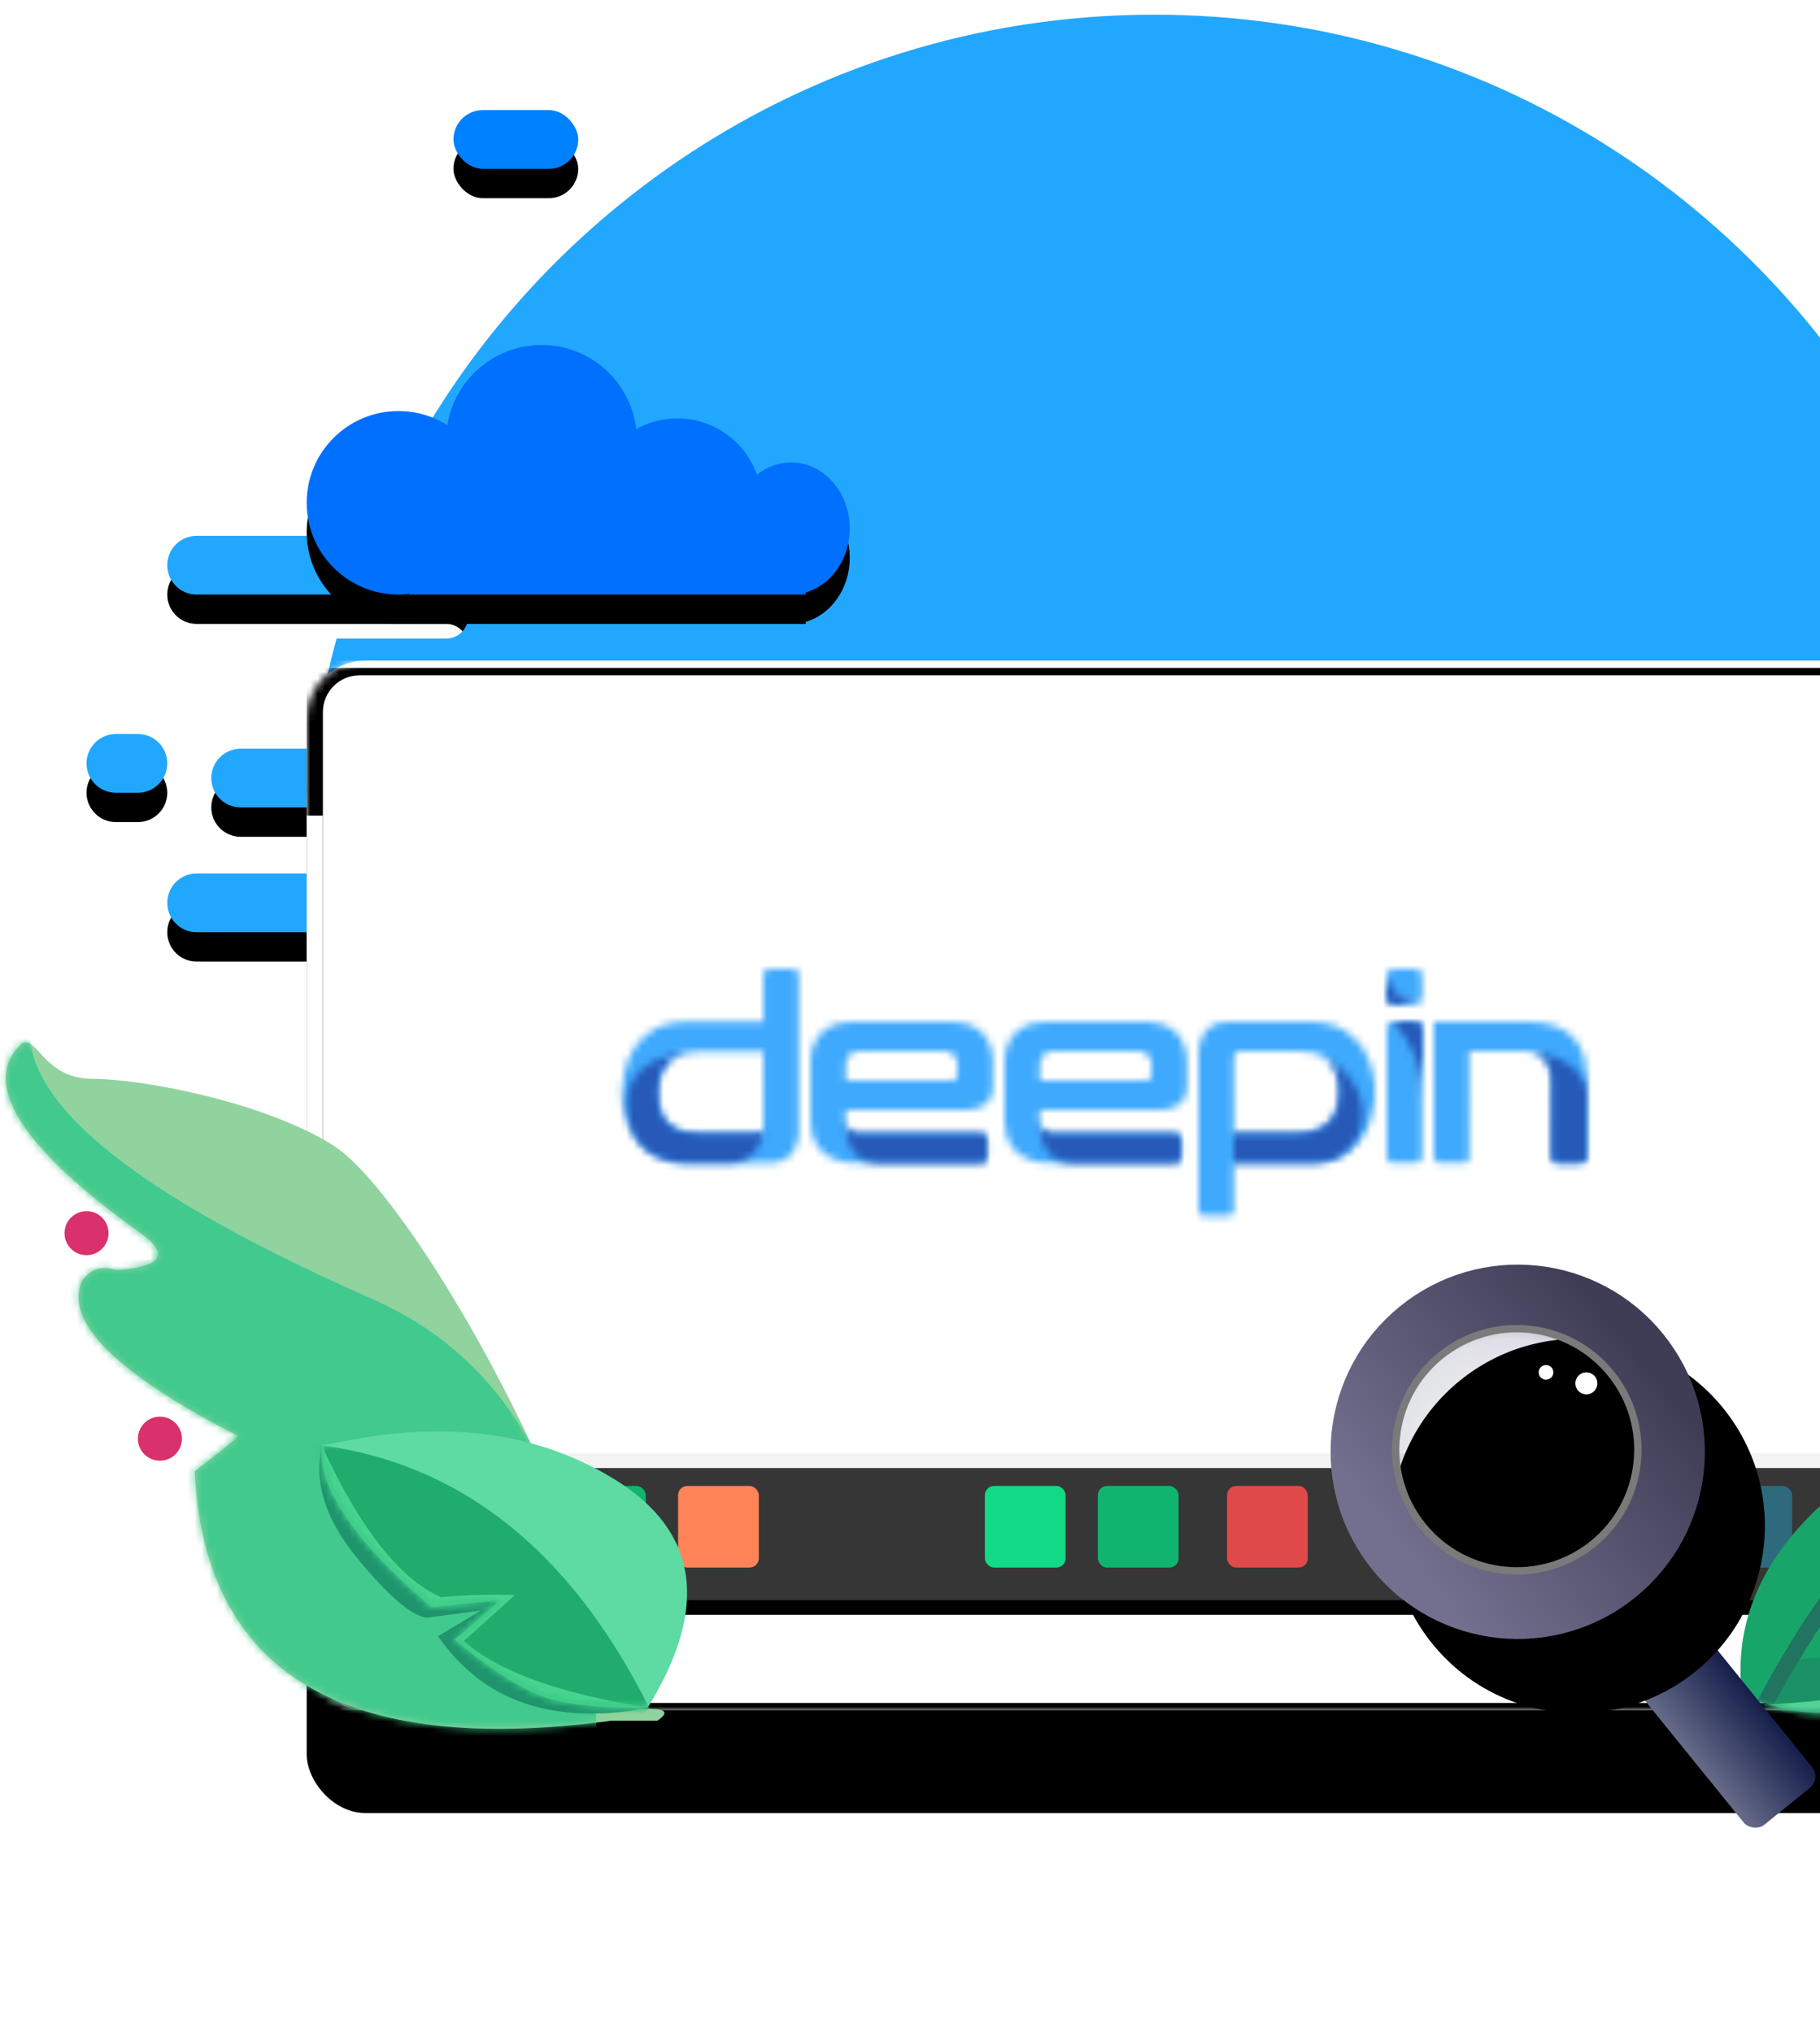 <?xml version="1.0" encoding="UTF-8"?>
<svg width="248px" height="277px" viewBox="0 0 248 277" version="1.1" xmlns="http://www.w3.org/2000/svg" xmlns:xlink="http://www.w3.org/1999/xlink">
    <!-- Generator: Sketch 58 (84663) - https://sketch.com -->
    <title>dcc_Home detection image_dark-300px</title>
    <desc>Created with Sketch.</desc>
    <defs>
        <path d="M256.79,64 L256.791,63.826 C256.309,63.94 255.807,64 255.29,64 C251.7,64 248.79,61.09 248.79,57.5 C248.79,53.91 251.7,51 255.29,51 C256.606,51 257.83,51.391 258.853,52.063 C259.311,48.64 262.242,46 265.79,46 C269.109,46 271.889,48.31 272.609,51.41 C273.284,51.145 274.02,51 274.79,51 C277.712,51 280.147,53.089 280.681,55.855 C281.413,54.724 282.534,54 283.79,54 C285.999,54 287.79,56.239 287.79,59 C287.79,61.33 286.516,63.287 284.791,63.842 L284.79,64 L283.79,64 L283.79,64 L256.79,64 Z" id="path-1"></path>
        <filter x="-28.2%" y="-38.9%" width="156.4%" height="222.2%" filterUnits="objectBoundingBox" id="filter-2">
            <feOffset dx="0" dy="4" in="SourceAlpha" result="shadowOffsetOuter1"></feOffset>
            <feGaussianBlur stdDeviation="3" in="shadowOffsetOuter1" result="shadowBlurOuter1"></feGaussianBlur>
            <feColorMatrix values="0 0 0 0 0.173   0 0 0 0 0.655   0 0 0 0 0.973  0 0 0 0.4 0" type="matrix" in="shadowBlurOuter1"></feColorMatrix>
        </filter>
        <path d="M157.29,29 C202.174,29 241.078,54.602 260.195,91.999 L277.79,92 C279.999,92 281.79,93.791 281.79,96 C281.79,98.209 279.999,100 277.79,100 L263.906,99.999 L263.905,100 L259.79,100 C258.192,100 256.886,101.249 256.795,102.824 L256.79,103 C256.79,104.598 258.039,105.904 259.614,105.995 L259.79,106 L293.79,106 C295.999,106 297.79,107.791 297.79,110 C297.79,112.209 295.999,114 293.79,114 L259.79,114 C258.133,114 256.79,115.343 256.79,117 C256.79,118.598 258.039,119.904 259.614,119.995 L259.79,120 L270.186,120 C270.685,122.308 271.115,124.643 271.473,127 L277.79,127 C279.999,127 281.79,128.791 281.79,131 C281.79,133.209 279.999,135 277.79,135 L272.405,135 C272.593,137.315 272.714,139.649 272.764,142.001 L296.79,142 C298.999,142 300.79,143.791 300.79,146 C300.79,148.209 298.999,150 296.79,150 L272.661,150.001 C269.79,211.235 219.235,260 157.29,260 C96.7,260 47.007,213.345 42.175,154.001 L26.79,154 C24.581,154 22.79,152.209 22.79,150 C22.79,147.791 24.581,146 26.79,146 L41.8,146.001 C41.793,145.501 41.79,145.001 41.79,144.5 C41.79,141.981 41.871,139.48 42.03,137.001 L32.79,137 C30.581,137 28.79,135.209 28.79,133 C28.79,130.791 30.581,129 32.79,129 L60.79,129 C62.447,129 63.79,127.657 63.79,126 C63.79,124.343 62.447,123 60.79,123 L60.79,123 L43.788,123 C44.361,119.956 45.053,116.955 45.86,114.001 L60.79,114 C62.447,114 63.79,112.657 63.79,111 C63.79,109.402 62.541,108.096 60.966,108.005 L60.79,108 L26.79,108 C24.581,108 22.79,106.209 22.79,104 C22.79,101.791 24.581,100 26.79,100 L50.674,100 C68.099,58.302 109.273,29 157.29,29 Z M18.79,127 C20.999,127 22.79,128.791 22.79,131 C22.79,133.209 20.999,135 18.79,135 L15.79,135 C13.581,135 11.79,133.209 11.79,131 C11.79,128.791 13.581,127 15.79,127 L18.79,127 Z" id="path-3"></path>
        <filter x="-3.8%" y="-3.0%" width="107.6%" height="109.5%" filterUnits="objectBoundingBox" id="filter-4">
            <feOffset dx="0" dy="4" in="SourceAlpha" result="shadowOffsetOuter1"></feOffset>
            <feGaussianBlur stdDeviation="3" in="shadowOffsetOuter1" result="shadowBlurOuter1"></feGaussianBlur>
            <feColorMatrix values="0 0 0 0 0.173   0 0 0 0 0.655   0 0 0 0 0.973  0 0 0 0.4 0" type="matrix" in="shadowBlurOuter1"></feColorMatrix>
        </filter>
        <rect id="path-5" x="61.79" y="42" width="17" height="8" rx="4"></rect>
        <filter x="-64.7%" y="-87.5%" width="229.4%" height="375.0%" filterUnits="objectBoundingBox" id="filter-6">
            <feOffset dx="0" dy="4" in="SourceAlpha" result="shadowOffsetOuter1"></feOffset>
            <feGaussianBlur stdDeviation="3" in="shadowOffsetOuter1" result="shadowBlurOuter1"></feGaussianBlur>
            <feColorMatrix values="0 0 0 0 0.173   0 0 0 0 0.655   0 0 0 0 0.973  0 0 0 0.4 0" type="matrix" in="shadowBlurOuter1"></feColorMatrix>
        </filter>
        <path d="M14.352,118.303 C28.119,108.052 38.587,95.288 45.754,80.011 C56.506,57.097 49.655,8.538 55.754,0.01 C51.786,-0.086 29.251,6.011 20.503,35.011 C14.671,54.345 7.836,77.581 3.55271368e-15,104.72 L14.352,118.303 Z" id="path-7"></path>
        <rect id="path-9" x="0" y="0" width="231" height="143" rx="8"></rect>
        <filter x="-22.5%" y="-26.6%" width="145.0%" height="172.7%" filterUnits="objectBoundingBox" id="filter-11">
            <feOffset dx="0" dy="14" in="SourceAlpha" result="shadowOffsetOuter1"></feOffset>
            <feGaussianBlur stdDeviation="15" in="shadowOffsetOuter1" result="shadowBlurOuter1"></feGaussianBlur>
            <feColorMatrix values="0 0 0 0 0   0 0 0 0 0   0 0 0 0 0  0 0 0 0.19 0" type="matrix" in="shadowBlurOuter1"></feColorMatrix>
        </filter>
        <rect id="path-12" x="0" y="0" width="231" height="17.105"></rect>
        <filter x="-7.4%" y="-76.0%" width="114.7%" height="298.8%" filterUnits="objectBoundingBox" id="filter-13">
            <feOffset dx="0" dy="4" in="SourceAlpha" result="shadowOffsetOuter1"></feOffset>
            <feGaussianBlur stdDeviation="5" in="shadowOffsetOuter1" result="shadowBlurOuter1"></feGaussianBlur>
            <feComposite in="shadowBlurOuter1" in2="SourceAlpha" operator="out" result="shadowBlurOuter1"></feComposite>
            <feColorMatrix values="0 0 0 0 0   0 0 0 0 0   0 0 0 0 0  0 0 0 0.03 0" type="matrix" in="shadowBlurOuter1"></feColorMatrix>
        </filter>
        <filter x="-4.5%" y="-38.0%" width="109.1%" height="222.8%" filterUnits="objectBoundingBox" id="filter-14">
            <feOffset dx="0" dy="1" in="SourceAlpha" result="shadowOffsetInner1"></feOffset>
            <feComposite in="shadowOffsetInner1" in2="SourceAlpha" operator="arithmetic" k2="-1" k3="1" result="shadowInnerInner1"></feComposite>
            <feColorMatrix values="0 0 0 0 1   0 0 0 0 1   0 0 0 0 1  0 0 0 0.6 0" type="matrix" in="shadowInnerInner1"></feColorMatrix>
        </filter>
        <path d="M188,10 L188,11 L182,11 L182,10 L188,10 Z M188,8 L188,9 L182,9 L182,8 L188,8 Z M186,6 L186,7 L182,7 L182,6 L186,6 Z" id="path-15"></path>
        <filter x="-183.3%" y="-140.0%" width="466.7%" height="540.0%" filterUnits="objectBoundingBox" id="filter-16">
            <feOffset dx="0" dy="4" in="SourceAlpha" result="shadowOffsetOuter1"></feOffset>
            <feGaussianBlur stdDeviation="3" in="shadowOffsetOuter1" result="shadowBlurOuter1"></feGaussianBlur>
            <feColorMatrix values="0 0 0 0 0.626   0 0 0 0 0.626   0 0 0 0 0.626  0 0 0 0.4 0" type="matrix" in="shadowBlurOuter1"></feColorMatrix>
        </filter>
        <rect id="path-17" x="0" y="0" width="227" height="140" rx="5"></rect>
        <filter x="-3.3%" y="-3.2%" width="106.6%" height="110.7%" filterUnits="objectBoundingBox" id="filter-19">
            <feOffset dx="0" dy="3" in="SourceAlpha" result="shadowOffsetOuter1"></feOffset>
            <feGaussianBlur stdDeviation="2" in="shadowOffsetOuter1" result="shadowBlurOuter1"></feGaussianBlur>
            <feColorMatrix values="0 0 0 0 0   0 0 0 0 0   0 0 0 0 0  0 0 0 0.1 0" type="matrix" in="shadowBlurOuter1"></feColorMatrix>
        </filter>
        <rect id="path-20" x="0" y="0" width="209" height="20" rx="2.5"></rect>
        <filter x="-6.2%" y="-55.0%" width="112.4%" height="230.0%" filterUnits="objectBoundingBox" id="filter-21">
            <feOffset dx="0" dy="2" in="SourceAlpha" result="shadowOffsetOuter1"></feOffset>
            <feGaussianBlur stdDeviation="4" in="shadowOffsetOuter1" result="shadowBlurOuter1"></feGaussianBlur>
            <feComposite in="shadowBlurOuter1" in2="SourceAlpha" operator="out" result="shadowBlurOuter1"></feComposite>
            <feColorMatrix values="0 0 0 0 0   0 0 0 0 0   0 0 0 0 0  0 0 0 0.2 0" type="matrix" in="shadowBlurOuter1"></feColorMatrix>
        </filter>
        <path d="M2.456,35.5 C2.829,35.245 4.525,35.61 7.544,36.598 C12.072,38.079 28.238,38.575 35.634,26.274 C43.03,13.972 48.478,5.46 52.451,1.897 C56.425,-1.666 23.463,-0.841 12.474,9.869 C5.148,17.008 1.809,24.926 2.456,33.622 C0.819,34.621 -1.62003744e-12,35.247 -1.62003744e-12,35.5 C-1.62003744e-12,35.753 0.819,35.753 2.456,35.5 Z" id="path-22"></path>
        <path d="M83.362,261.413 C46.815,266.331 27.87,255.003 26.526,227.431 C29.817,224.933 31.8,223.341 32.477,222.654 C15.929,214.16 8.815,207.136 11.136,201.581 C12.276,199.888 13.85,199.372 15.857,200.034 C22.06,199.591 23.193,197.937 19.258,195.074 C13.355,190.778 -5.41,177.235 2.863,169.249 C4.913,167.689 5.887,173.975 12.573,173.975 C19.258,173.975 35.973,177.074 45.445,183.074 C54.918,189.074 76.752,225.875 83.362,253.856 C85.209,257.65 85.017,259.805 88.477,259.805 C90.784,259.805 91.154,260.341 89.586,261.413 L83.362,261.413 Z" id="path-24"></path>
        <path d="M45.329,37.639 C39.439,37.748 34.895,37.314 31.695,36.338 C28.495,35.361 24.274,32.708 19.031,28.38 L25.291,22.973 L15.875,23.957 C5.36,14.987 0.367,7.635 0.896,1.903 C5.646,1.203 23.716,-4.016 40.84,6.558 C52.256,13.607 53.752,23.968 45.329,37.639 Z" id="path-26"></path>
        <filter x="-50.9%" y="-30.5%" width="198.1%" height="159.8%" filterUnits="objectBoundingBox" id="filter-28">
            <feOffset dx="0" dy="2" in="SourceAlpha" result="shadowOffsetOuter1"></feOffset>
            <feGaussianBlur stdDeviation="5.5" in="shadowOffsetOuter1" result="shadowBlurOuter1"></feGaussianBlur>
            <feColorMatrix values="0 0 0 0 0   0 0 0 0 0   0 0 0 0 0  0 0 0 0.2 0" type="matrix" in="shadowBlurOuter1" result="shadowMatrixOuter1"></feColorMatrix>
            <feMerge>
                <feMergeNode in="shadowMatrixOuter1"></feMergeNode>
                <feMergeNode in="SourceGraphic"></feMergeNode>
            </feMerge>
        </filter>
        <linearGradient x1="50%" y1="-35.432%" x2="50%" y2="100%" id="linearGradient-29">
            <stop stop-color="#525878" offset="0%"></stop>
            <stop stop-color="#D8D8D8" offset="100%"></stop>
        </linearGradient>
        <linearGradient x1="0%" y1="44.914%" x2="100%" y2="44.914%" id="linearGradient-30">
            <stop stop-color="#666B88" offset="0%"></stop>
            <stop stop-color="#161E4B" offset="100%"></stop>
        </linearGradient>
        <radialGradient cx="50%" cy="50%" fx="50%" fy="50%" r="55.712%" gradientTransform="translate(0.5,0.5),scale(1,1),translate(-0.5,-0.5)" id="radialGradient-31">
            <stop stop-color="#01001F" stop-opacity="0.036" offset="0%"></stop>
            <stop stop-color="#000636" stop-opacity="0.219" offset="81.152%"></stop>
            <stop stop-color="#01003C" stop-opacity="0.688" offset="100%"></stop>
        </radialGradient>
        <ellipse id="path-32" cx="18.637" cy="18.369" rx="18.371" ry="18.369"></ellipse>
        <radialGradient cx="20.831%" cy="86.284%" fx="20.831%" fy="86.284%" r="74.767%" gradientTransform="translate(0.208,0.863),scale(0.898,1),rotate(-59.185),translate(-0.208,-0.863)" id="radialGradient-34">
            <stop stop-color="#AED6FA" stop-opacity="0.515" offset="0.037%"></stop>
            <stop stop-color="#B385FF" stop-opacity="0" offset="100%"></stop>
        </radialGradient>
        <linearGradient x1="0%" y1="50%" x2="100%" y2="50%" id="linearGradient-35">
            <stop stop-color="#73708F" offset="0%"></stop>
            <stop stop-color="#3F3D56" offset="100%"></stop>
        </linearGradient>
        <circle id="path-36" cx="25.506" cy="25.899" r="25.5"></circle>
        <filter x="-12.7%" y="-12.7%" width="125.5%" height="125.5%" filterUnits="objectBoundingBox" id="filter-37">
            <feOffset dx="0" dy="13" in="SourceAlpha" result="shadowOffsetInner1"></feOffset>
            <feComposite in="shadowOffsetInner1" in2="SourceAlpha" operator="arithmetic" k2="-1" k3="1" result="shadowInnerInner1"></feComposite>
            <feColorMatrix values="0 0 0 0 0.631   0 0 0 0 0.631   0 0 0 0 0.631  0 0 0 0.5 0" type="matrix" in="shadowInnerInner1"></feColorMatrix>
        </filter>
        <path d="M55.79,108 L55.79,107.911 C55.298,107.97 54.798,108 54.29,108 C47.387,108 41.79,102.404 41.79,95.5 C41.79,88.596 47.387,83 54.29,83 C56.741,83 59.026,83.705 60.956,84.924 C61.949,78.731 67.317,74 73.79,74 C80.445,74 85.932,79.001 86.699,85.45 C88.354,84.526 90.261,84 92.29,84 C97.301,84 101.564,87.205 103.139,91.677 C104.449,90.621 106.055,90 107.79,90 C112.208,90 115.79,94.029 115.79,99 C115.79,103.193 113.241,106.717 109.791,107.716 L109.79,108 L107.79,108 L107.79,108 L55.79,108 Z" id="path-38"></path>
        <filter x="-14.9%" y="-20.6%" width="129.7%" height="164.7%" filterUnits="objectBoundingBox" id="filter-39">
            <feOffset dx="0" dy="4" in="SourceAlpha" result="shadowOffsetOuter1"></feOffset>
            <feGaussianBlur stdDeviation="3" in="shadowOffsetOuter1" result="shadowBlurOuter1"></feGaussianBlur>
            <feColorMatrix values="0 0 0 0 0.173   0 0 0 0 0.655   0 0 0 0 0.973  0 0 0 0.4 0" type="matrix" in="shadowBlurOuter1"></feColorMatrix>
        </filter>
        <path d="M23.224,19.231 L5.634,19.205 C5.634,19.205 0.017,19.231 0.017,13.615 C0.017,9.652 0.015,8.575 0.015,5.563 C0.015,5.563 -0.401,0 5.737,0 L19.244,0 C25.274,0 24.84,5.638 24.84,5.638 L24.84,8.814 C24.84,8.814 25.29,12.019 20.84,12.019 L4.808,12.019 C4.808,12.019 4.787,13.547 4.808,13.649 C4.808,13.649 4.783,15.212 6.397,15.212 C7.416,15.212 23.237,15.224 23.237,15.224 C23.237,15.224 24.05,15.237 24.05,16.038 C24.05,16.318 24.054,18.139 24.055,18.417 C24.056,18.491 24.051,19.231 23.224,19.231 Z M19.244,8.024 C20.019,8.024 20.019,7.224 20.019,7.224 C20.019,6.628 20.029,6.246 20.032,5.622 C20.036,4.833 19.193,4.019 18.467,4.019 C17.661,4.019 7.201,4.016 6.423,4.019 C5.584,4.022 4.811,4.821 4.811,5.634 C4.811,5.95 4.808,8.026 4.808,8.026 C4.808,8.026 18.732,8.024 19.244,8.024 Z" id="path-40"></path>
        <path d="M24.03,0 C24.03,0 24.84,0 24.84,0.801 L24.84,22.449 C24.84,22.449 24.836,26.431 20.838,26.431 C17.61,26.431 17.397,26.414 9.771,26.421 C2.146,26.429 0.798,19.937 0.79,16.838 C0.783,13.74 2.111,7.209 9.651,7.212 C13.163,7.213 16.656,7.211 20.03,7.212 C20.03,7.212 20.033,0.892 20.033,0.826 C20.033,0 20.836,0 20.836,0 C21.179,0.001 23.687,0.001 24.03,0 Z M20.019,21.655 C20.019,20.943 20.016,11.245 20.016,11.245 C20.016,11.245 13.65,11.236 11.421,11.236 C9.192,11.236 5.619,11.924 5.622,16.889 C5.623,21.854 8.837,22.43 11.459,22.438 C14.079,22.446 18.345,22.436 19.218,22.436 C20.032,22.436 20.019,21.655 20.019,21.655 Z" id="path-42"></path>
        <path d="M4.006,4.808 L0.801,4.808 C0.359,4.808 0,4.449 0,4.006 L0,0.801 C0,0.359 0.359,0 0.801,0 L4.006,0 C4.449,0 4.808,0.359 4.808,0.801 L4.808,4.006 C4.808,4.449 4.449,4.808 4.006,4.808 Z" id="path-44"></path>
        <path d="M4.006,19.231 L0.801,19.231 C0.359,19.231 0,18.872 0,18.429 L0,0.801 C0,0.359 0.359,0 0.801,0 L4.006,0 C4.449,0 4.808,0.359 4.808,0.801 L4.808,18.429 C4.808,18.872 4.449,19.231 4.006,19.231 Z" id="path-46"></path>
        <path d="M12.821,0.006 C18.707,0.014 20.833,3.207 20.833,7.648 L20.833,18.43 C20.833,18.873 20.475,19.231 20.033,19.232 L16.829,19.233 C16.385,19.234 16.026,18.874 16.027,18.43 L16.05,8.013 C16.05,4.073 12.948,4.013 12.814,4.013 C10.669,4.013 4.807,4.019 4.807,4.019 L4.83,18.405 C4.83,18.405 4.862,19.371 3.758,19.214 C2.974,19.216 1.743,19.22 0.959,19.224 C0.232,19.317 0,18.78 0,18.417 L0,0.003 C0,0.003 6.934,-0.002 12.821,0.006 Z" id="path-48"></path>
        <path d="M19.216,10.478 C19.216,13.062 17.2,15.208 14.605,15.208 C13.104,15.204 13.615,15.2 8.97,15.204 C5.182,15.208 2.317,13.534 1.265,10.621 C-2.272,-0.267 10.62,0.018 10.62,0.018 C8.39,0.018 4.821,0.521 4.821,5.671 C4.821,10.636 8.036,11.212 10.658,11.22 C13.278,11.228 17.543,11.218 18.417,11.218 C19.119,11.218 19.206,10.637 19.216,10.478 Z" id="path-50"></path>
        <path d="M0.804,26.431 C0.804,26.431 -1.28345277e-09,26.431 -1.28345277e-09,25.63 L-1.28345277e-09,3.983 C-1.28345277e-09,3.983 -0.002,0 3.997,0 C7.224,0 7.432,0.017 15.058,0.01 C22.683,0.002 24.03,6.494 24.038,9.593 C24.046,12.692 22.718,19.223 15.177,19.22 C11.667,19.219 8.173,19.22 4.8,19.22 C4.8,19.22 4.796,25.539 4.796,25.605 C4.796,26.431 3.996,26.431 3.996,26.431 C3.653,26.43 1.147,26.43 0.804,26.431 Z M4.808,4.777 C4.808,5.488 4.812,15.187 4.812,15.187 C4.812,15.187 11.179,15.195 13.407,15.195 C15.637,15.195 19.209,14.507 19.207,9.542 C19.205,4.577 15.991,4.002 13.369,3.994 C10.748,3.986 6.483,3.995 5.61,3.995 C4.796,3.995 4.808,4.777 4.808,4.777 Z" id="path-52"></path>
        <path d="M19.231,1.603 C19.231,1.603 20.032,1.64 20.032,2.417 L20.032,4.808 C20.032,4.808 20.083,5.609 19.218,5.609 C18.353,5.609 5.292,5.608 5.292,5.608 C0.433,5.608 0.801,0.027 0.801,0.027 C0.801,0.027 0.791,1.591 2.442,1.591 C4.417,1.591 19.231,1.603 19.231,1.603 Z" id="path-54"></path>
        <path d="M23.224,19.231 L5.634,19.205 C5.634,19.205 0.017,19.231 0.017,13.615 C0.017,9.652 0.015,8.575 0.015,5.563 C0.015,5.563 -0.401,0 5.737,0 L19.244,0 C25.274,0 24.84,5.638 24.84,5.638 L24.84,8.814 C24.84,8.814 25.29,12.019 20.84,12.019 L4.808,12.019 C4.808,12.019 4.787,13.547 4.808,13.649 C4.808,13.649 4.783,15.212 6.397,15.212 C7.416,15.212 23.237,15.224 23.237,15.224 C23.237,15.224 24.05,15.237 24.05,16.038 C24.05,16.318 24.054,18.139 24.055,18.417 C24.056,18.491 24.051,19.231 23.224,19.231 Z M19.244,8.024 C20.019,8.024 20.019,7.224 20.019,7.224 C20.019,6.628 20.029,6.246 20.032,5.622 C20.036,4.833 19.193,4.019 18.467,4.019 C17.661,4.019 7.201,4.016 6.423,4.019 C5.584,4.022 4.811,4.821 4.811,5.634 C4.811,5.95 4.808,8.026 4.808,8.026 C4.808,8.026 18.732,8.024 19.244,8.024 Z" id="path-56"></path>
        <path d="M19.231,1.603 C19.231,1.603 20.032,1.64 20.032,2.417 L20.032,4.808 C20.032,4.808 20.082,5.609 19.218,5.609 C18.353,5.609 5.292,5.608 5.292,5.608 C0.433,5.608 0.801,0.027 0.801,0.027 C0.801,0.027 0.791,1.591 2.442,1.591 C4.417,1.591 19.231,1.603 19.231,1.603 Z" id="path-58"></path>
        <path d="M17.433,6.469 C17.771,8.304 17.619,11.474 14.006,13.783 C14.006,13.783 12.508,14.401 10.868,14.399 L10.871,14.393 C10.706,14.401 3.371,14.413 0,14.412 L0,2.404 L0.002,2.404 C0.003,5.609 0.005,10.379 0.005,10.379 C0.005,10.379 6.371,10.387 8.599,10.387 C10.829,10.387 14.401,9.7 14.399,4.734 C14.398,2.289 13.616,0.912 12.512,0.139 L12.573,0.128 C12.573,0.128 16.614,2.028 17.433,6.469 Z" id="path-60"></path>
        <path d="M3.205,0 C3.647,0 4.006,0.359 4.006,0.801 L4.006,10.478 C4.006,3.432 0,0 0,0 L3.205,0 Z" id="path-62"></path>
        <path d="M0.801,4.006 C0.359,4.006 0,3.647 0,3.205 L0,0.1 C0,0.1 0.536,3.486 4.282,3.95 C4.196,3.982 4.104,4.006 4.006,4.006 L0.801,4.006 Z" id="path-64"></path>
        <path d="M0.322,0.035 C0.322,0.035 8.013,0.714 8.013,5.913 L8.013,14.424 C8.013,14.866 7.655,15.224 7.212,15.225 L4.009,15.227 C3.565,15.228 3.206,14.868 3.207,14.424 L3.23,4.006 C3.23,0.776 1.147,0.155 0.322,0.035 Z" id="path-66"></path>
    </defs>
    <g id="高保真" stroke="none" stroke-width="1" fill="none" fill-rule="evenodd">
        <g id="高保真1备份-20" transform="translate(-692, -222)">
            <g id="dcc_Home-deepin-image_300px_dark" transform="translate(692, 195)">
                <g id="编组-68">
                    <rect id="矩形" fill="#FFFFFF" opacity="0" x="6.79" y="0" width="300" height="300"></rect>
                    <g id="形状结合备份-2" opacity="0.706">
                        <use fill="black" fill-opacity="1" filter="url(#filter-2)" xlink:href="#path-1"></use>
                        <use fill="#0081FF" fill-rule="evenodd" xlink:href="#path-1"></use>
                    </g>
                    <g id="形状结合">
                        <use fill="black" fill-opacity="1" filter="url(#filter-4)" xlink:href="#path-3"></use>
                        <use fill="#22A7FF" fill-rule="evenodd" xlink:href="#path-3"></use>
                    </g>
                    <g id="矩形备份-55">
                        <use fill="black" fill-opacity="1" filter="url(#filter-6)" xlink:href="#path-5"></use>
                        <use fill="#0081FF" fill-rule="evenodd" xlink:href="#path-5"></use>
                    </g>
                    <g id="编组-66" transform="translate(242.036, 130.989)">
                        <mask id="mask-8" fill="white">
                            <use xlink:href="#path-7"></use>
                        </mask>
                        <use id="路径-29" fill="#21AC6E" xlink:href="#path-7"></use>
                        <path d="M56.717,0.01 C54.271,-0.204 52.562,2.909 51.59,9.35 C50.13,19.011 53.108,57.511 44.167,75.882 C35.227,94.252 33.289,98.765 21.114,102.926 C12.997,105.7 17.069,112.926 33.33,124.604 L61.445,74.011 L56.717,0.01 Z" id="路径-30" fill="#51D093" mask="url(#mask-8)"></path>
                    </g>
                    <path d="M270.716,146.919 L272.79,146.426 C278.926,197.691 278.543,224.716 271.642,227.504 C264.741,230.291 259.656,227.79 256.388,220 L270.716,146.919 Z" id="路径-2" fill="#1B9265"></path>
                    <g id="编组-64" transform="translate(41.79, 117)">
                        <mask id="mask-10" fill="white">
                            <use xlink:href="#path-9"></use>
                        </mask>
                        <g id="矩形">
                            <use fill="black" fill-opacity="1" filter="url(#filter-11)" xlink:href="#path-9"></use>
                            <use fill="#F8F8F8" fill-rule="evenodd" xlink:href="#path-9"></use>
                        </g>
                        <g id="编组-63" mask="url(#mask-10)">
                            <rect id="矩形" fill="#FFFFFF" x="51" y="25" width="172.908" height="110.842" rx="8"></rect>
                            <rect id="矩形" fill="#FFFFFF" x="0" y="17.105" width="45.107" height="125.895"></rect>
                            <g id="矩形">
                                <use fill="black" fill-opacity="1" filter="url(#filter-13)" xlink:href="#path-12"></use>
                                <use fill-opacity="0.8" fill="#FFFFFF" fill-rule="evenodd" xlink:href="#path-12"></use>
                                <use fill="black" fill-opacity="1" filter="url(#filter-14)" xlink:href="#path-12"></use>
                            </g>
                            <g id="形状结合">
                                <use fill="black" fill-opacity="1" filter="url(#filter-16)" xlink:href="#path-15"></use>
                                <use fill="#D8D8D8" fill-rule="evenodd" xlink:href="#path-15"></use>
                            </g>
                            <circle id="椭圆形" fill="#EBF3DD" cx="138" cy="58" r="18"></circle>
                            <rect id="矩形" fill="#EBF3DD" x="113" y="88" width="49" height="6"></rect>
                            <rect id="矩形备份-47" fill="#EBF3DD" x="96" y="97" width="84" height="6"></rect>
                        </g>
                        <g id="Group" mask="url(#mask-10)">
                            <g transform="translate(2.21, 2)">
                                <mask id="mask-18" fill="white">
                                    <use xlink:href="#path-17"></use>
                                </mask>
                                <g id="Mask" stroke="none" fill="none">
                                    <use fill="black" fill-opacity="1" filter="url(#filter-19)" xlink:href="#path-17"></use>
                                    <use fill="#FFFFFF" fill-rule="evenodd" xlink:href="#path-17"></use>
                                </g>
                                <g id="编组-2" stroke="none" stroke-width="1" fill="none" fill-rule="evenodd" mask="url(#mask-18)">
                                    <g transform="translate(11, 106)">
                                        <g id="Rectangle" fill="none">
                                            <use fill="black" fill-opacity="1" filter="url(#filter-21)" xlink:href="#path-20"></use>
                                            <use fill-opacity="0.258" fill="#D2D2D2" fill-rule="evenodd" xlink:href="#path-20"></use>
                                        </g>
                                        <ellipse id="Oval" fill="#2876E8" fill-rule="evenodd" cx="9.9" cy="10" rx="5.5" ry="5.556"></ellipse>
                                        <rect id="Rectangle" fill="#11B46F" fill-rule="evenodd" x="22" y="4.444" width="11" height="11.111" rx="1.25"></rect>
                                        <rect id="Rectangle" fill="#11B46F" fill-rule="evenodd" x="94.6" y="4.444" width="11" height="11.111" rx="1.25"></rect>
                                        <rect id="Rectangle" fill-opacity="0.352" fill="#21CBFF" fill-rule="evenodd" x="178.2" y="4.444" width="11" height="11.111" rx="1.25"></rect>
                                        <rect id="Rectangle" fill="#13DA86" fill-rule="evenodd" x="79.2" y="4.444" width="11" height="11.111" rx="1.25"></rect>
                                        <rect id="Rectangle" fill-opacity="0.352" fill="#5A00FF" fill-rule="evenodd" x="162.8" y="4.444" width="11" height="11.111" rx="1.25"></rect>
                                        <rect id="Rectangle" fill="#FF8458" fill-rule="evenodd" x="37.4" y="4.444" width="11" height="11.111" rx="1.25"></rect>
                                        <rect id="Rectangle" fill="#E04A4A" fill-rule="evenodd" x="112.2" y="4.444" width="11" height="11.111" rx="1.25"></rect>
                                        <rect id="Rectangle" fill-opacity="0.352" fill="#000000" fill-rule="evenodd" x="193.6" y="4.444" width="11" height="11.111" rx="1.25"></rect>
                                    </g>
                                </g>
                            </g>
                        </g>
                    </g>
                    <g id="编组-65" transform="translate(234.79, 223)">
                        <mask id="mask-23" fill="white">
                            <use xlink:href="#path-22"></use>
                        </mask>
                        <use id="路径-25" fill="#18A56A" xlink:href="#path-22"></use>
                        <path d="M35.857,23.391 C27.11,27.692 19.642,29.842 13.453,29.842 C7.264,29.842 4.995,32.113 6.644,36.656 L20.99,41.793 L38.951,36.128 L35.857,23.391 Z" id="路径-28" fill="#1B9265" mask="url(#mask-23)"></path>
                        <path d="M4.17,36.656 C15.418,15.302 25.695,5.419 35,7.006 C31.525,9.096 23.716,5.529 6.644,36.656 C5.709,37.268 4.884,37.268 4.17,36.656 Z" id="路径-26" fill="#217460" mask="url(#mask-23)"></path>
                        <path d="M53,1.252 C50.449,2.262 48.229,4.125 46.34,6.841 C43.507,10.915 31.843,32.184 24.275,33.872 C16.708,35.56 8.446,36.163 6.033,36.163 C4.425,36.163 6.389,38.658 11.927,43.648 C39.018,42.15 52.637,41.011 52.782,40.231 C52.927,39.451 54.005,29.679 56.015,10.915 L53,1.252 Z" id="路径-27" fill="#53D297" mask="url(#mask-23)"></path>
                    </g>
                    <mask id="mask-25" fill="white">
                        <use xlink:href="#path-24"></use>
                    </mask>
                    <use id="路径-22" fill="#90D39F" xlink:href="#path-24"></use>
                    <path d="M4.114,166 C2.645,177 18.203,189.667 50.79,204 C83.377,218.333 89.877,263.001 70.29,338.003 C35.982,292.668 9.618,257 -8.802,231 C-27.222,205 -22.917,183.333 4.114,166 Z" id="路径-23" fill="#42C98D" mask="url(#mask-25)"></path>
                    <path d="M43.79,224.252 C42.782,229.089 44.419,234.107 48.701,239.305 C52.982,244.503 56.147,247.201 58.194,247.398 L65.57,246.391 L59.699,249.901 C65.852,258.849 75.437,262.1 88.456,259.656 C85.803,255.375 82.866,251.92 79.645,249.292 L64.343,237.875 L43.79,224.252 Z" id="路径-31" fill="#1F946D" mask="url(#mask-25)"></path>
                    <g id="编组-67" transform="translate(42.932, 222)">
                        <mask id="mask-27" fill="white">
                            <use xlink:href="#path-26"></use>
                        </mask>
                        <use id="路径-20" fill="#5EDAA3" xlink:href="#path-26"></use>
                        <path d="M45.524,37.656 C34.924,16.422 20.048,4.504 0.896,1.903 C-18.256,-0.699 -20.102,1.173 -4.642,7.518 L16.747,37.656 L37.836,46.182 L45.524,37.656 Z" id="路径-21" fill="#20AC6C" mask="url(#mask-27)"></path>
                        <path d="M0.896,1.903 C6.065,13.159 11.483,20.059 17.15,22.604 C20.346,22.292 23.707,22.19 27.235,22.297 L20.25,28.568 C24.885,32.71 33.31,35.74 45.524,37.656 C57.739,39.572 58.433,40.964 47.606,41.832 L17.15,36.711 L11.721,27.991 L3.613,14.857 L-1.966,3.178 L0.896,1.903 Z" id="路径-24" fill="#46D590" mask="url(#mask-27)"></path>
                    </g>
                    <circle id="椭圆形" fill="#D8316C" cx="21.79" cy="223" r="3"></circle>
                    <circle id="椭圆形备份-22" fill="#D8316C" cx="11.79" cy="195" r="3"></circle>
                    <g id="放大镜" filter="url(#filter-28)" transform="translate(216.253, 236.982) rotate(-39) translate(-216.253, -236.982) translate(189.253, 193.482)">
                        <rect id="矩形" fill="url(#linearGradient-29)" x="20.799" y="48.575" width="8" height="11"></rect>
                        <rect id="矩形" fill="url(#linearGradient-30)" x="19.481" y="54.711" width="12" height="32" rx="2"></rect>
                        <g id="编组-61" opacity="0.533" transform="translate(25.628, 26.845) rotate(60) translate(-25.628, -26.845) translate(6.628, 8.345)">
                            <mask id="mask-33" fill="white">
                                <use xlink:href="#path-32"></use>
                            </mask>
                            <use id="椭圆形备份-17" stroke="#979797" fill="url(#radialGradient-31)" fill-rule="nonzero" xlink:href="#path-32"></use>
                            <path d="M8.449,1.619 C8.248,1.284 8.388,1.723 8.171,2.045 C3.359,9.172 5.201,18.614 11.996,23.917 C18.79,29.219 28.488,28.318 34.296,22.091 C30.779,21.09 27.476,19.643 24.419,17.82 C17.876,13.918 12.454,8.291 8.449,1.619 Z" id="路径" fill="url(#radialGradient-34)" fill-rule="nonzero" style="mix-blend-mode: lighten;" mask="url(#mask-33)" transform="translate(19.885, 14.443) rotate(168) translate(-19.885, -14.443) "></path>
                            <ellipse id="椭圆形" fill="#FFFFFF" mask="url(#mask-33)" cx="22.434" cy="9.728" rx="1" ry="1"></ellipse>
                            <path d="M22.759,5.356 C21.913,4.669 21.904,4.102 23.497,3.49 C25.09,2.877 31.472,6.545 31.49,9.984 C24.234,3.206 23.604,6.043 22.759,5.356 Z" id="路径-3" mask="url(#mask-33)"></path>
                        </g>
                        <g id="编组-64" transform="translate(1.831, 0.182)">
                            <g id="椭圆形">
                                <use fill="black" fill-opacity="1" filter="url(#filter-37)" xlink:href="#path-36"></use>
                                <circle stroke="url(#linearGradient-35)" stroke-width="9" stroke-linejoin="square" cx="25.506" cy="25.899" r="21"></circle>
                            </g>
                            <circle id="椭圆形备份-22" stroke="#7A7A7A" cx="25.58" cy="25.602" r="16.5"></circle>
                            <circle id="椭圆形" fill="#FFFFFF" cx="35.314" cy="19.911" r="1"></circle>
                            <circle id="椭圆形备份-23" fill="#FFFFFF" cx="38.644" cy="24.538" r="1.5"></circle>
                        </g>
                    </g>
                    <g id="形状结合">
                        <use fill="black" fill-opacity="1" filter="url(#filter-39)" xlink:href="#path-38"></use>
                        <use fill="#0070FF" fill-rule="evenodd" xlink:href="#path-38"></use>
                    </g>
                </g>
                <g id="编组-2" transform="translate(84, 159)">
                    <g id="编组" transform="translate(26.442, 7.212)">
                        <mask id="mask-41" fill="white">
                            <use xlink:href="#path-40"></use>
                        </mask>
                        <g id="Clip-23"></g>
                        <polygon id="Fill-22" fill="#3EA9FD" mask="url(#mask-41)" points="-3.997 -4.006 28.859 -4.006 28.859 23.237 -3.997 23.237"></polygon>
                    </g>
                    <g id="编组">
                        <mask id="mask-43" fill="white">
                            <use xlink:href="#path-42"></use>
                        </mask>
                        <g id="Clip-25"></g>
                        <polygon id="Fill-24" fill="#3EA9FD" mask="url(#mask-43)" points="-3.216 -4.006 28.846 -4.006 28.846 30.438 -3.216 30.438"></polygon>
                    </g>
                    <g id="编组" transform="translate(104.968, 0)">
                        <mask id="mask-45" fill="white">
                            <use xlink:href="#path-44"></use>
                        </mask>
                        <g id="Clip-27"></g>
                        <polygon id="Fill-26" fill="#3EA9FD" mask="url(#mask-45)" points="-4.006 -4.006 8.814 -4.006 8.814 8.814 -4.006 8.814"></polygon>
                    </g>
                    <g id="编组" transform="translate(104.968, 7.212)">
                        <mask id="mask-47" fill="white">
                            <use xlink:href="#path-46"></use>
                        </mask>
                        <g id="Clip-29"></g>
                        <polygon id="Fill-28" fill="#3EA9FD" mask="url(#mask-47)" points="-4.006 -4.006 8.814 -4.006 8.814 23.237 -4.006 23.237"></polygon>
                    </g>
                    <g id="编组" transform="translate(111.378, 7.212)">
                        <mask id="mask-49" fill="white">
                            <use xlink:href="#path-48"></use>
                        </mask>
                        <g id="Clip-31"></g>
                        <polygon id="Fill-30" fill="#3EA9FD" mask="url(#mask-49)" points="-4.006 -4.005 24.84 -4.005 24.84 23.241 -4.006 23.241"></polygon>
                    </g>
                    <g id="编组" transform="translate(0.801, 11.218)">
                        <mask id="mask-51" fill="white">
                            <use xlink:href="#path-50"></use>
                        </mask>
                        <g id="Clip-33"></g>
                        <polygon id="Fill-32" fill="#2659B8" mask="url(#mask-51)" points="-3.356 -3.989 23.223 -3.989 23.223 19.215 -3.356 19.215"></polygon>
                    </g>
                    <g id="编组" transform="translate(79.327, 7.212)">
                        <mask id="mask-53" fill="white">
                            <use xlink:href="#path-52"></use>
                        </mask>
                        <g id="Clip-35"></g>
                        <polygon id="Fill-34" fill="#3EA9FD" mask="url(#mask-53)" points="-4.006 -4.006 28.045 -4.006 28.045 30.438 -4.006 30.438"></polygon>
                    </g>
                    <g id="编组" transform="translate(30.449, 20.833)">
                        <mask id="mask-55" fill="white">
                            <use xlink:href="#path-54"></use>
                        </mask>
                        <g id="Clip-37"></g>
                        <polygon id="Fill-36" fill="#2659B8" mask="url(#mask-55)" points="-3.212 -3.979 24.039 -3.979 24.039 9.615 -3.212 9.615"></polygon>
                    </g>
                    <g id="编组" transform="translate(52.885, 7.212)">
                        <mask id="mask-57" fill="white">
                            <use xlink:href="#path-56"></use>
                        </mask>
                        <g id="Clip-39"></g>
                        <polygon id="Fill-38" fill="#3EA9FD" mask="url(#mask-57)" points="-3.997 -4.006 28.859 -4.006 28.859 23.237 -3.997 23.237"></polygon>
                    </g>
                    <g id="编组" transform="translate(56.891, 20.833)">
                        <mask id="mask-59" fill="white">
                            <use xlink:href="#path-58"></use>
                        </mask>
                        <g id="Clip-41"></g>
                        <polygon id="Fill-40" fill="#2659B8" mask="url(#mask-59)" points="-3.212 -3.979 24.039 -3.979 24.039 9.615 -3.212 9.615"></polygon>
                    </g>
                    <g id="编组" transform="translate(84.135, 12.019)">
                        <mask id="mask-61" fill="white">
                            <use xlink:href="#path-60"></use>
                        </mask>
                        <g id="Clip-43"></g>
                        <polygon id="Fill-42" fill="#2659B8" mask="url(#mask-61)" points="-4.006 -3.878 21.56 -3.878 21.56 18.418 -4.006 18.418"></polygon>
                    </g>
                    <g id="编组" transform="translate(105.769, 7.212)">
                        <mask id="mask-63" fill="white">
                            <use xlink:href="#path-62"></use>
                        </mask>
                        <g id="Clip-45"></g>
                        <polygon id="Fill-44" fill="#2659B8" mask="url(#mask-63)" points="-4.006 -4.006 8.013 -4.006 8.013 14.485 -4.006 14.485"></polygon>
                    </g>
                    <g id="编组" transform="translate(104.968, 0.801)">
                        <mask id="mask-65" fill="white">
                            <use xlink:href="#path-64"></use>
                        </mask>
                        <g id="Clip-47"></g>
                        <polygon id="Fill-46" fill="#2659B8" mask="url(#mask-65)" points="-4.006 -3.906 8.288 -3.906 8.288 8.013 -4.006 8.013"></polygon>
                    </g>
                    <g id="编组" transform="translate(124.199, 11.218)">
                        <mask id="mask-67" fill="white">
                            <use xlink:href="#path-66"></use>
                        </mask>
                        <g id="Clip-49"></g>
                        <polygon id="Fill-48" fill="#2659B8" mask="url(#mask-67)" points="-3.684 -3.971 12.019 -3.971 12.019 19.233 -3.684 19.233"></polygon>
                    </g>
                </g>
            </g>
        </g>
    </g>
</svg>